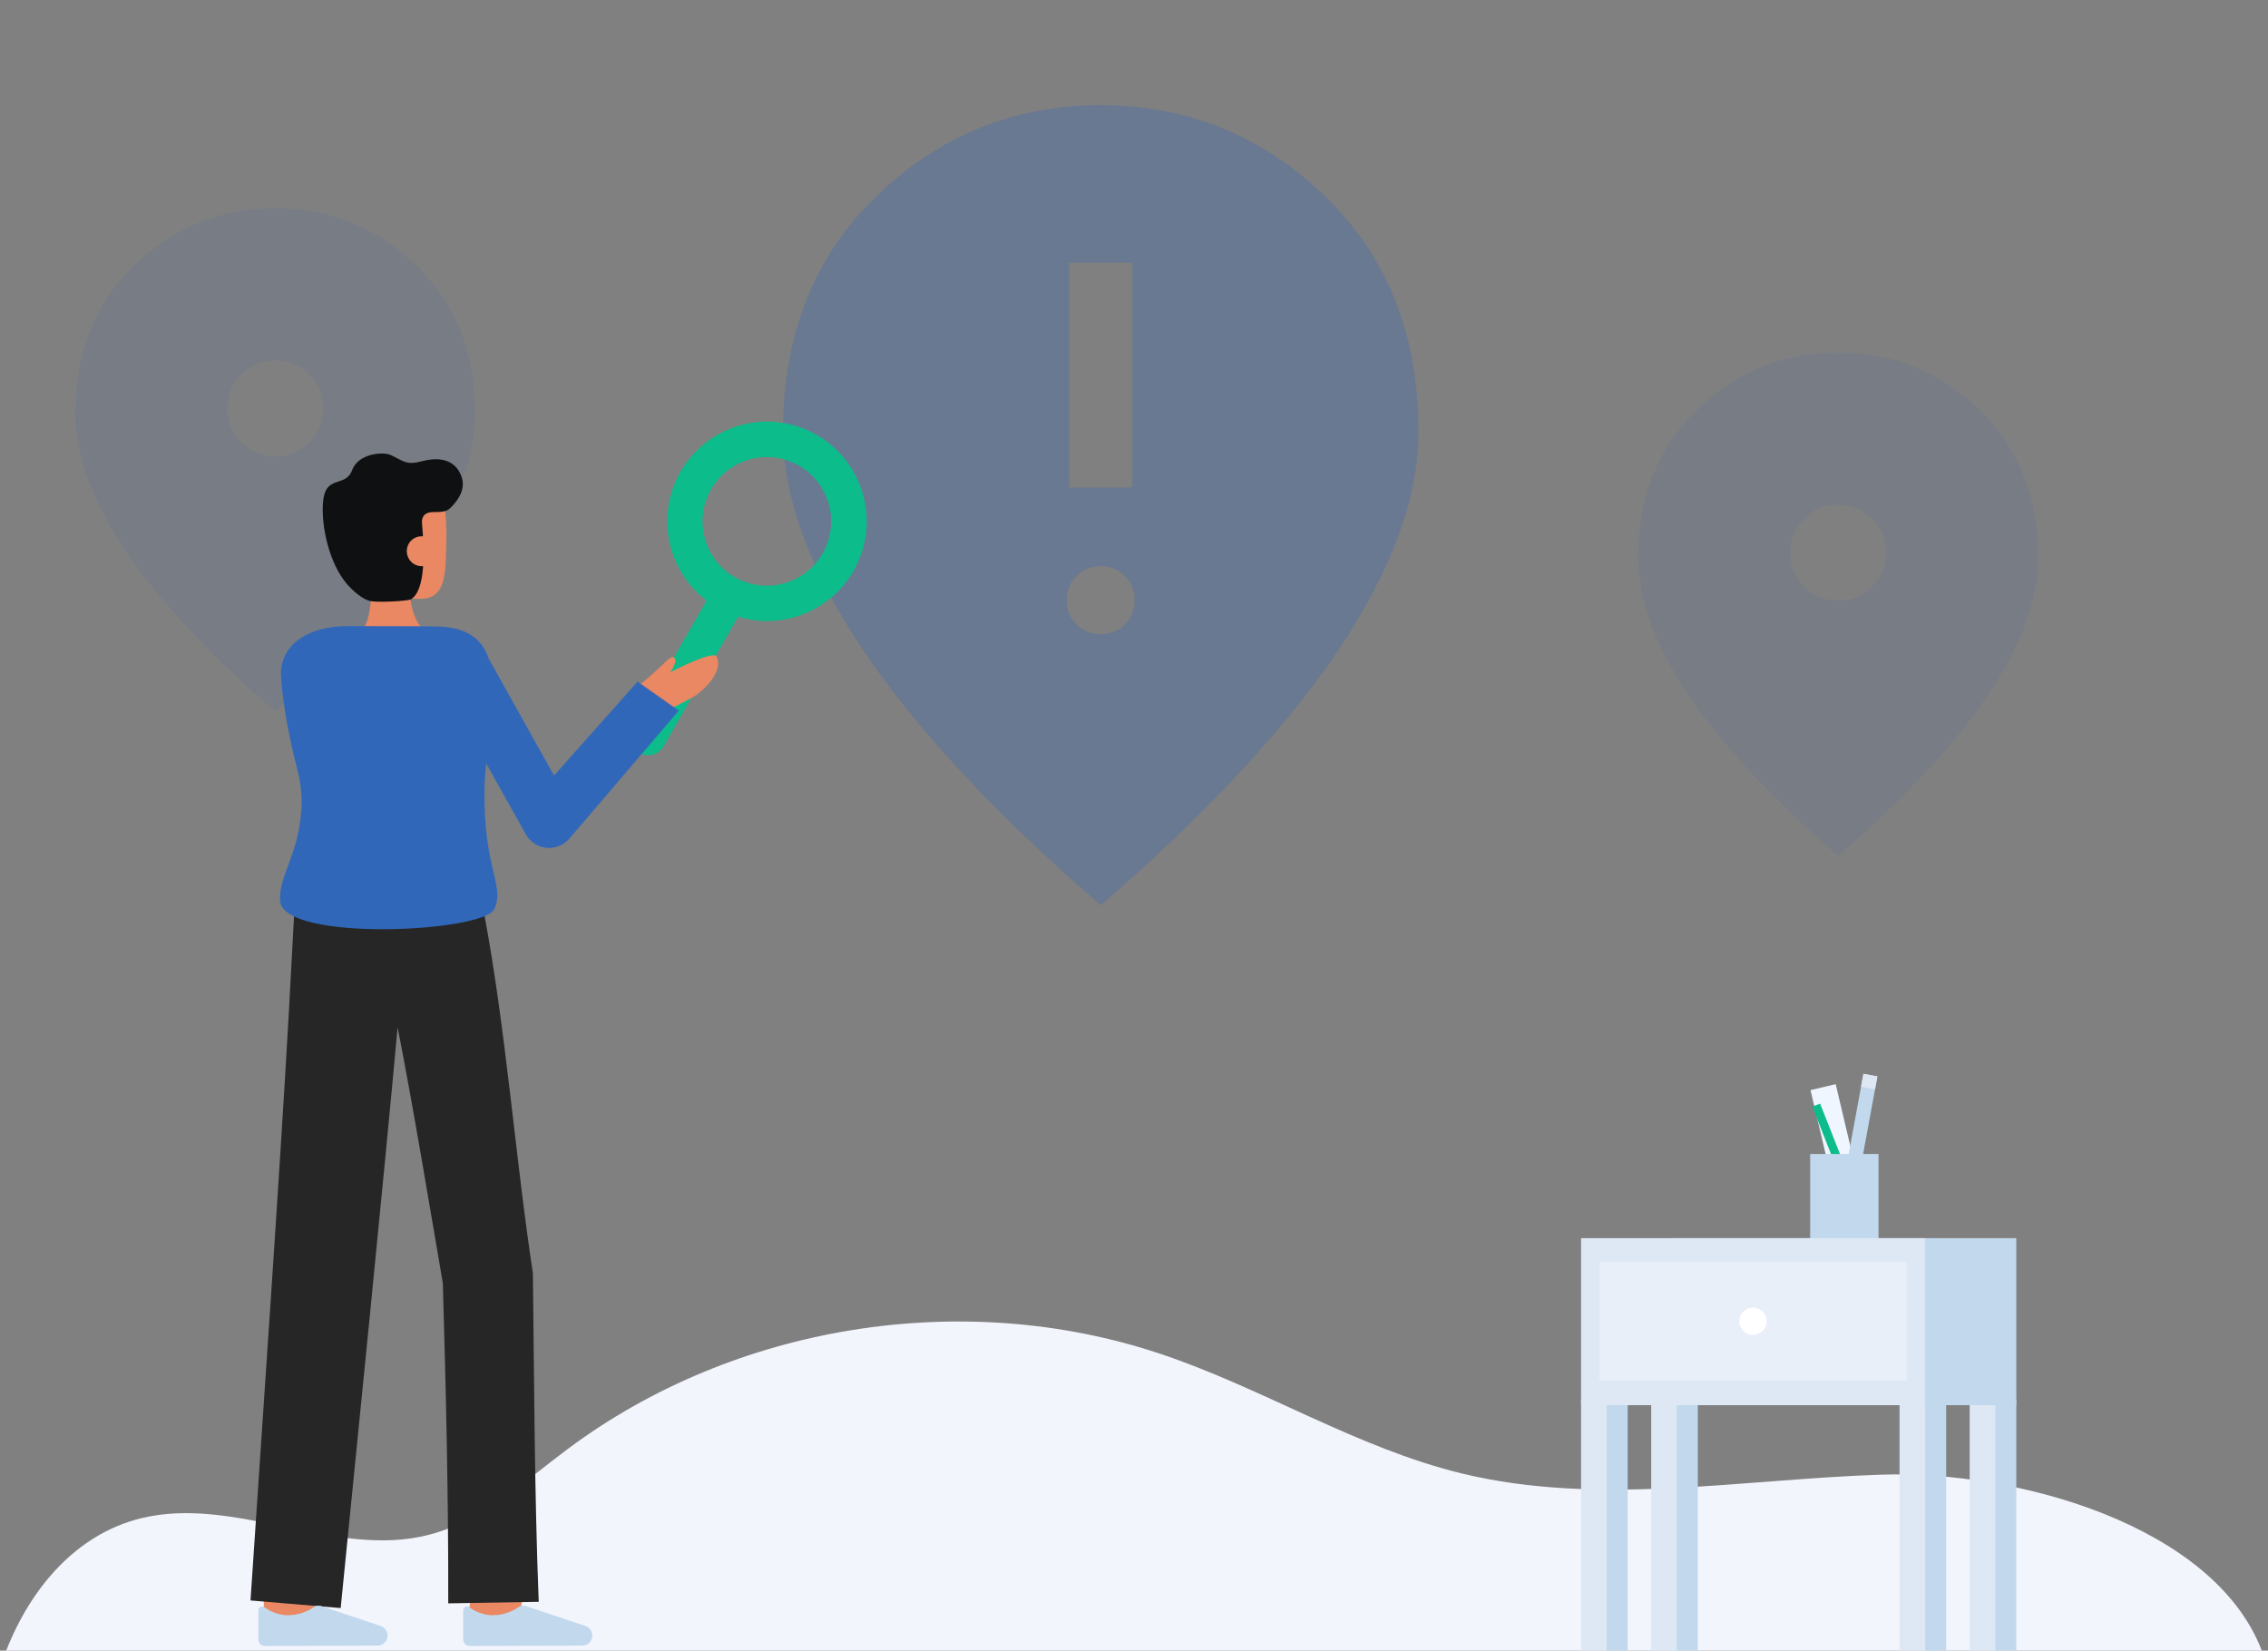 <svg width="316" height="230" viewBox="0 0 316 230" fill="none" xmlns="http://www.w3.org/2000/svg">
<rect x="0" y="0" width="316" height="230" fill="#808080" stroke="none"/>
<g clip-path="url(#clip0_4642_20053)">
<path d="M315.137 230H0.862C4.306 221.218 10.665 213.768 19.63 211.558C32.744 208.33 46.623 217.207 59.707 213.869C67.141 211.975 72.993 206.454 79.143 201.869C102.344 184.571 134.139 179.459 161.593 188.615C175.943 193.398 189.02 201.763 203.721 205.321C222.73 209.922 242.61 206.105 262.158 205.478C281.197 204.865 308.475 212.622 315.137 230Z" fill="#F3F5FD"/>
<g opacity="0.3">
<mask id="mask0_4642_20053" style="mask-type:alpha" maskUnits="userSpaceOnUse" x="82" y="0" width="142" height="141">
<rect x="82.992" width="140.746" height="140.746" fill="#D9D9D9"/>
</mask>
<g mask="url(#mask0_4642_20053)">
<path d="M148.968 67.948H157.764V36.596H148.968V67.948ZM153.366 88.361C154.708 88.361 155.833 87.907 156.741 86.999C157.649 86.091 158.103 84.966 158.103 83.624C158.103 82.282 157.649 81.157 156.741 80.249C155.833 79.341 154.708 78.888 153.366 78.888C152.024 78.888 150.899 79.341 149.991 80.249C149.083 81.157 148.63 82.282 148.63 83.624C148.63 84.966 149.083 86.091 149.991 86.999C150.899 87.907 152.024 88.361 153.366 88.361ZM153.366 126.141C138.607 113.352 127.54 101.45 120.165 90.436C112.789 79.421 109.101 69.309 109.101 60.099C109.101 46.566 113.479 35.609 122.234 27.23C130.989 18.851 141.367 14.661 153.366 14.661C165.366 14.661 175.743 18.851 184.498 27.23C193.253 35.609 197.631 46.566 197.631 60.099C197.631 69.309 193.943 79.421 186.568 90.436C179.192 101.45 168.125 113.352 153.366 126.141Z" fill="#3167B9"/>
</g>
</g>
<g opacity="0.1">
<mask id="mask1_4642_20053" style="mask-type:alpha" maskUnits="userSpaceOnUse" x="211" y="39" width="90" height="90">
<rect x="211.81" y="39.872" width="88.605" height="88.605" fill="#D9D9D9"/>
</mask>
<g mask="url(#mask1_4642_20053)">
<path d="M256.12 83.678C257.957 83.678 259.527 83.023 260.831 81.715C262.135 80.407 262.787 78.835 262.787 76.998C262.787 75.161 262.133 73.59 260.825 72.286C259.517 70.982 257.944 70.33 256.107 70.33C254.27 70.33 252.7 70.984 251.396 72.292C250.092 73.601 249.44 75.173 249.44 77.01C249.44 78.847 250.094 80.418 251.402 81.722C252.71 83.026 254.283 83.678 256.12 83.678ZM256.114 119.283C246.822 111.232 239.855 103.739 235.212 96.805C230.569 89.871 228.247 83.505 228.247 77.707C228.247 69.187 231.003 62.29 236.515 57.015C242.026 51.739 248.559 49.102 256.114 49.102C263.668 49.102 270.201 51.739 275.712 57.015C281.224 62.29 283.98 69.187 283.98 77.707C283.98 83.505 281.658 89.871 277.015 96.805C272.372 103.739 265.405 111.232 256.114 119.283Z" fill="#3167B9"/>
</g>
</g>
<g opacity="0.1">
<mask id="mask2_4642_20053" style="mask-type:alpha" maskUnits="userSpaceOnUse" x="-6" y="19" width="89" height="90">
<rect x="-5.953" y="19.766" width="88.605" height="88.605" fill="#D9D9D9"/>
</mask>
<g mask="url(#mask2_4642_20053)">
<path d="M38.356 63.571C40.193 63.571 41.764 62.917 43.068 61.609C44.372 60.301 45.023 58.728 45.023 56.891C45.023 55.054 44.37 53.484 43.061 52.18C41.753 50.876 40.181 50.224 38.344 50.224C36.507 50.224 34.936 50.878 33.632 52.186C32.328 53.494 31.676 55.067 31.676 56.904C31.676 58.741 32.33 60.311 33.638 61.615C34.947 62.919 36.519 63.571 38.356 63.571ZM38.35 99.176C29.059 91.125 22.091 83.633 17.448 76.699C12.805 69.765 10.483 63.398 10.483 57.6C10.483 49.081 13.239 42.183 18.751 36.908C24.263 31.633 30.796 28.995 38.35 28.995C45.904 28.995 52.437 31.633 57.949 36.908C63.46 42.183 66.216 49.081 66.216 57.6C66.216 63.398 63.895 69.765 59.252 76.699C54.608 83.633 47.641 91.125 38.35 99.176Z" fill="#3167B9"/>
</g>
</g>
<path d="M90.312 105.235C89.879 105.235 89.454 105.12 89.079 104.904C88.704 104.687 88.393 104.375 88.176 104C87.96 103.625 87.845 103.2 87.845 102.767C87.845 102.334 87.958 101.909 88.174 101.533L98.877 82.937C99.037 82.652 99.251 82.402 99.508 82.2C99.766 81.999 100.06 81.851 100.375 81.764C100.69 81.678 101.019 81.654 101.343 81.696C101.667 81.737 101.979 81.842 102.262 82.005C102.545 82.168 102.793 82.385 102.992 82.645C103.19 82.904 103.335 83.2 103.418 83.516C103.502 83.832 103.521 84.161 103.477 84.484C103.432 84.808 103.323 85.119 103.157 85.4L92.454 103.997C92.238 104.374 91.926 104.687 91.549 104.904C91.173 105.122 90.746 105.236 90.312 105.235Z" fill="#0CBC8B"/>
<path d="M106.876 86.534C106.481 86.534 106.084 86.517 105.683 86.483C102.011 86.17 98.615 84.411 96.24 81.593C93.866 78.775 92.708 75.13 93.021 71.458C93.335 67.787 95.094 64.39 97.912 62.016C100.729 59.641 104.375 58.483 108.046 58.797C111.615 59.101 114.928 60.772 117.294 63.461C119.66 66.15 120.896 69.648 120.745 73.226C120.594 76.805 119.067 80.186 116.483 82.666C113.898 85.145 110.456 86.531 106.875 86.534H106.876ZM106.859 63.685C104.515 63.681 102.264 64.596 100.586 66.234C98.909 67.871 97.94 70.1 97.886 72.443C97.833 74.786 98.699 77.057 100.3 78.769C101.9 80.481 104.108 81.498 106.45 81.601C108.791 81.705 111.08 80.888 112.826 79.324C114.572 77.761 115.636 75.575 115.79 73.237C115.944 70.898 115.176 68.592 113.65 66.813C112.124 65.034 109.962 63.923 107.628 63.719C107.37 63.696 107.113 63.685 106.859 63.685Z" fill="#0CBC8B"/>
<path d="M72.419 225.67L65.313 224.825C65.633 222.135 65.995 218.904 66.019 218.374C66.019 218.408 66.019 218.436 66.019 218.457H73.176C73.174 218.671 73.174 219.324 72.419 225.67Z" fill="#E98862"/>
<path d="M43.904 226.524L36.747 226.501C36.747 226.501 36.771 219.111 36.771 218.456H43.927C43.928 219.113 43.904 226.524 43.904 226.524Z" fill="#E98862"/>
<path d="M75.06 223.194C74.467 208.196 74.431 192.444 74.246 177.407C71.784 161.188 70.491 143.399 67.453 127.294L67.362 127.321L67.095 125.505L41.169 123.906C41.169 123.906 40.493 136.61 40.257 140.843C38.994 163.535 36.429 200.009 34.903 223.003L47.467 224.065C49.711 201.45 53.37 165.424 55.398 143.135C57.623 154.492 59.722 167.282 61.697 178.774C62.13 193.454 62.492 208.753 62.452 223.409L75.06 223.194Z" fill="#262626"/>
<path d="M52.603 229.292C52.975 229.29 53.33 229.141 53.592 228.877C53.853 228.614 53.999 228.257 53.997 227.886C53.997 227.852 53.997 227.817 53.993 227.783C53.972 227.517 53.876 227.263 53.715 227.05C53.555 226.837 53.337 226.674 53.087 226.581L44.756 223.791C44.594 223.738 44.423 223.72 44.255 223.739C44.086 223.757 43.923 223.813 43.777 223.9C42.632 224.695 41.262 225.101 39.869 225.059C38.784 224.982 37.742 224.601 36.863 223.96C36.786 223.897 36.692 223.857 36.593 223.845C36.494 223.833 36.393 223.849 36.303 223.892C36.213 223.935 36.137 224.003 36.083 224.087C36.03 224.172 36.002 224.269 36.002 224.369V228.442C36.002 228.684 36.098 228.917 36.269 229.088C36.44 229.259 36.672 229.355 36.915 229.355H36.918L52.603 229.292Z" fill="#C1D8ED"/>
<path d="M81.139 229.292C81.51 229.29 81.865 229.141 82.127 228.878C82.388 228.614 82.534 228.257 82.532 227.886C82.532 227.852 82.531 227.818 82.528 227.784C82.507 227.518 82.411 227.263 82.251 227.05C82.09 226.837 81.872 226.674 81.622 226.581L73.292 223.791C73.131 223.738 72.96 223.72 72.791 223.739C72.622 223.758 72.459 223.813 72.314 223.9C71.168 224.695 69.799 225.101 68.405 225.059C67.32 224.982 66.278 224.601 65.399 223.961C65.322 223.897 65.228 223.857 65.129 223.845C65.03 223.833 64.929 223.85 64.839 223.892C64.749 223.935 64.673 224.003 64.619 224.087C64.566 224.172 64.538 224.27 64.538 224.37V228.443C64.538 228.685 64.634 228.917 64.805 229.088C64.977 229.259 65.209 229.355 65.451 229.355H65.454L81.139 229.292Z" fill="#C1D8ED"/>
<path d="M49.57 88.964C49.57 88.964 52.205 87.567 51.616 80.391L57.061 79.382C57.061 79.382 56.447 85.815 59.203 87.858L49.57 88.964Z" fill="#E98862"/>
<path d="M48.527 77.609C48.904 79.786 50.092 81.847 52.012 82.55C54.292 83.385 55.981 83.442 58.609 83.442C62.196 83.442 62.078 79.701 62.178 75.931C62.281 72.148 61.978 68.087 60.561 66.768C57.732 64.136 49.426 65.802 48.416 70.205C47.894 72.483 48.167 75.536 48.527 77.609Z" fill="#E98862"/>
<path d="M64.394 66.726C63.794 64.526 61.924 63.451 58.832 64.259C56.632 64.834 56.354 64.317 54.491 63.421C53.425 62.907 49.925 63.142 49.059 65.51C48.13 68.048 45.259 65.993 44.992 70.127C44.769 73.587 45.938 78.532 48.288 81.316C49.102 82.279 50.429 83.434 51.458 83.72C52.467 84 56.833 83.754 57.257 83.504C59.342 82.266 59.128 76.589 58.797 72.947C58.743 72.348 58.853 71.352 60.391 71.352C61.447 71.352 62.032 71.327 62.578 70.934C62.579 70.934 64.995 68.926 64.394 66.726Z" fill="#0F1011"/>
<path d="M60.862 76.646C60.904 77.197 60.725 77.743 60.366 78.163C60.007 78.584 59.496 78.845 58.945 78.89C58.394 78.935 57.847 78.76 57.424 78.403C57.002 78.047 56.737 77.537 56.689 76.987C56.662 76.718 56.689 76.446 56.767 76.187C56.846 75.928 56.974 75.688 57.146 75.478C57.317 75.269 57.528 75.096 57.767 74.969C58.005 74.841 58.266 74.762 58.535 74.735C58.559 74.733 58.581 74.731 58.603 74.729C60.096 74.682 60.767 75.494 60.862 76.646Z" fill="#E98862"/>
<path d="M90.524 100.134C90.524 100.134 96.267 97.459 97.169 96.736C100.347 94.191 100.28 92.294 99.85 91.492C99.344 90.544 93.384 93.673 93.384 93.673C93.384 93.673 94.539 92.071 93.915 91.632C93.659 91.451 93.307 91.619 92.276 92.649C91.101 93.823 89.087 95.471 89.087 95.471L90.524 100.134Z" fill="#E98862"/>
<path d="M41.489 107.442C41.818 108.762 41.998 110.115 42.025 111.476C42.025 118.632 38.787 121.842 39.026 125.516C39.401 131.291 67.457 129.926 68.887 126.646C70.359 123.264 67.371 121.179 67.502 110.115C67.516 108.911 67.609 107.651 67.737 106.368L73.258 116.251C73.547 116.769 73.956 117.209 74.45 117.537C74.944 117.864 75.51 118.068 76.099 118.132C76.688 118.197 77.284 118.119 77.837 117.906C78.39 117.693 78.884 117.35 79.278 116.907L94.573 99.016L88.83 94.978L77.196 108.067L68.097 91.777C67.236 89.204 65.274 87.48 61.273 87.308C59.905 87.25 53.229 87.24 48.34 87.24C45.057 87.24 42.361 88.248 40.804 89.805L40.78 89.828C40.209 90.409 39.769 91.105 39.489 91.87C39.209 92.635 39.096 93.451 39.157 94.264C39.309 96.573 39.814 101.156 41.489 107.442Z" fill="#3167B9"/>
<path d="M255.768 151.066L252.256 151.896L256.659 170.52L260.171 169.689L255.768 151.066Z" fill="#F0F6FF"/>
<path d="M259.632 149.621L256.617 165.968L258.567 166.328L261.582 149.981L259.632 149.621Z" fill="#C1D8ED"/>
<path d="M259.634 149.616L259.291 151.419L261.239 151.79L261.582 149.987L259.634 149.616Z" fill="#DEE8F5"/>
<path d="M253.596 153.773L252.513 154.199L258.832 170.238L259.914 169.812L253.596 153.773Z" fill="#0CBC8B"/>
<path d="M261.736 160.793H252.212V172.966H261.736V160.793Z" fill="#C1D8ED"/>
<path d="M226.787 194.954H223.225V230H226.787V194.954Z" fill="#C1D8ED"/>
<path d="M223.855 194.954H220.293V230H223.855V194.954Z" fill="#DEE8F5"/>
<path d="M271.159 194.954H267.597V230H271.159V194.954Z" fill="#C1D8ED"/>
<path d="M268.228 194.954H264.665V230H268.228V194.954Z" fill="#DEE8F5"/>
<path d="M236.558 194.954H232.996V230H236.558V194.954Z" fill="#C1D8ED"/>
<path d="M233.626 194.954H230.064V230H233.626V194.954Z" fill="#DEE8F5"/>
<path d="M280.93 194.954H277.368V230H280.93V194.954Z" fill="#C1D8ED"/>
<path d="M277.998 194.954H274.436V230H277.998V194.954Z" fill="#DEE8F5"/>
<path d="M280.931 172.522H233.018V195.795H280.931V172.522Z" fill="#C1D8ED"/>
<path d="M268.205 172.522H220.293V195.795H268.205V172.522Z" fill="#DEE8F5"/>
<g opacity="0.53">
<path d="M265.628 175.83H222.87V192.384H265.628V175.83Z" fill="#F3F5FD"/>
</g>
<path d="M244.249 186.006C245.298 186.006 246.148 185.156 246.148 184.107C246.148 183.058 245.298 182.208 244.249 182.208C243.2 182.208 242.35 183.058 242.35 184.107C242.35 185.156 243.2 186.006 244.249 186.006Z" fill="white"/>
</g>
<defs>
<clipPath id="clip0_4642_20053">
<rect width="314.275" height="230" fill="white" transform="translate(0.862)"/>
</clipPath>
</defs>
</svg>
